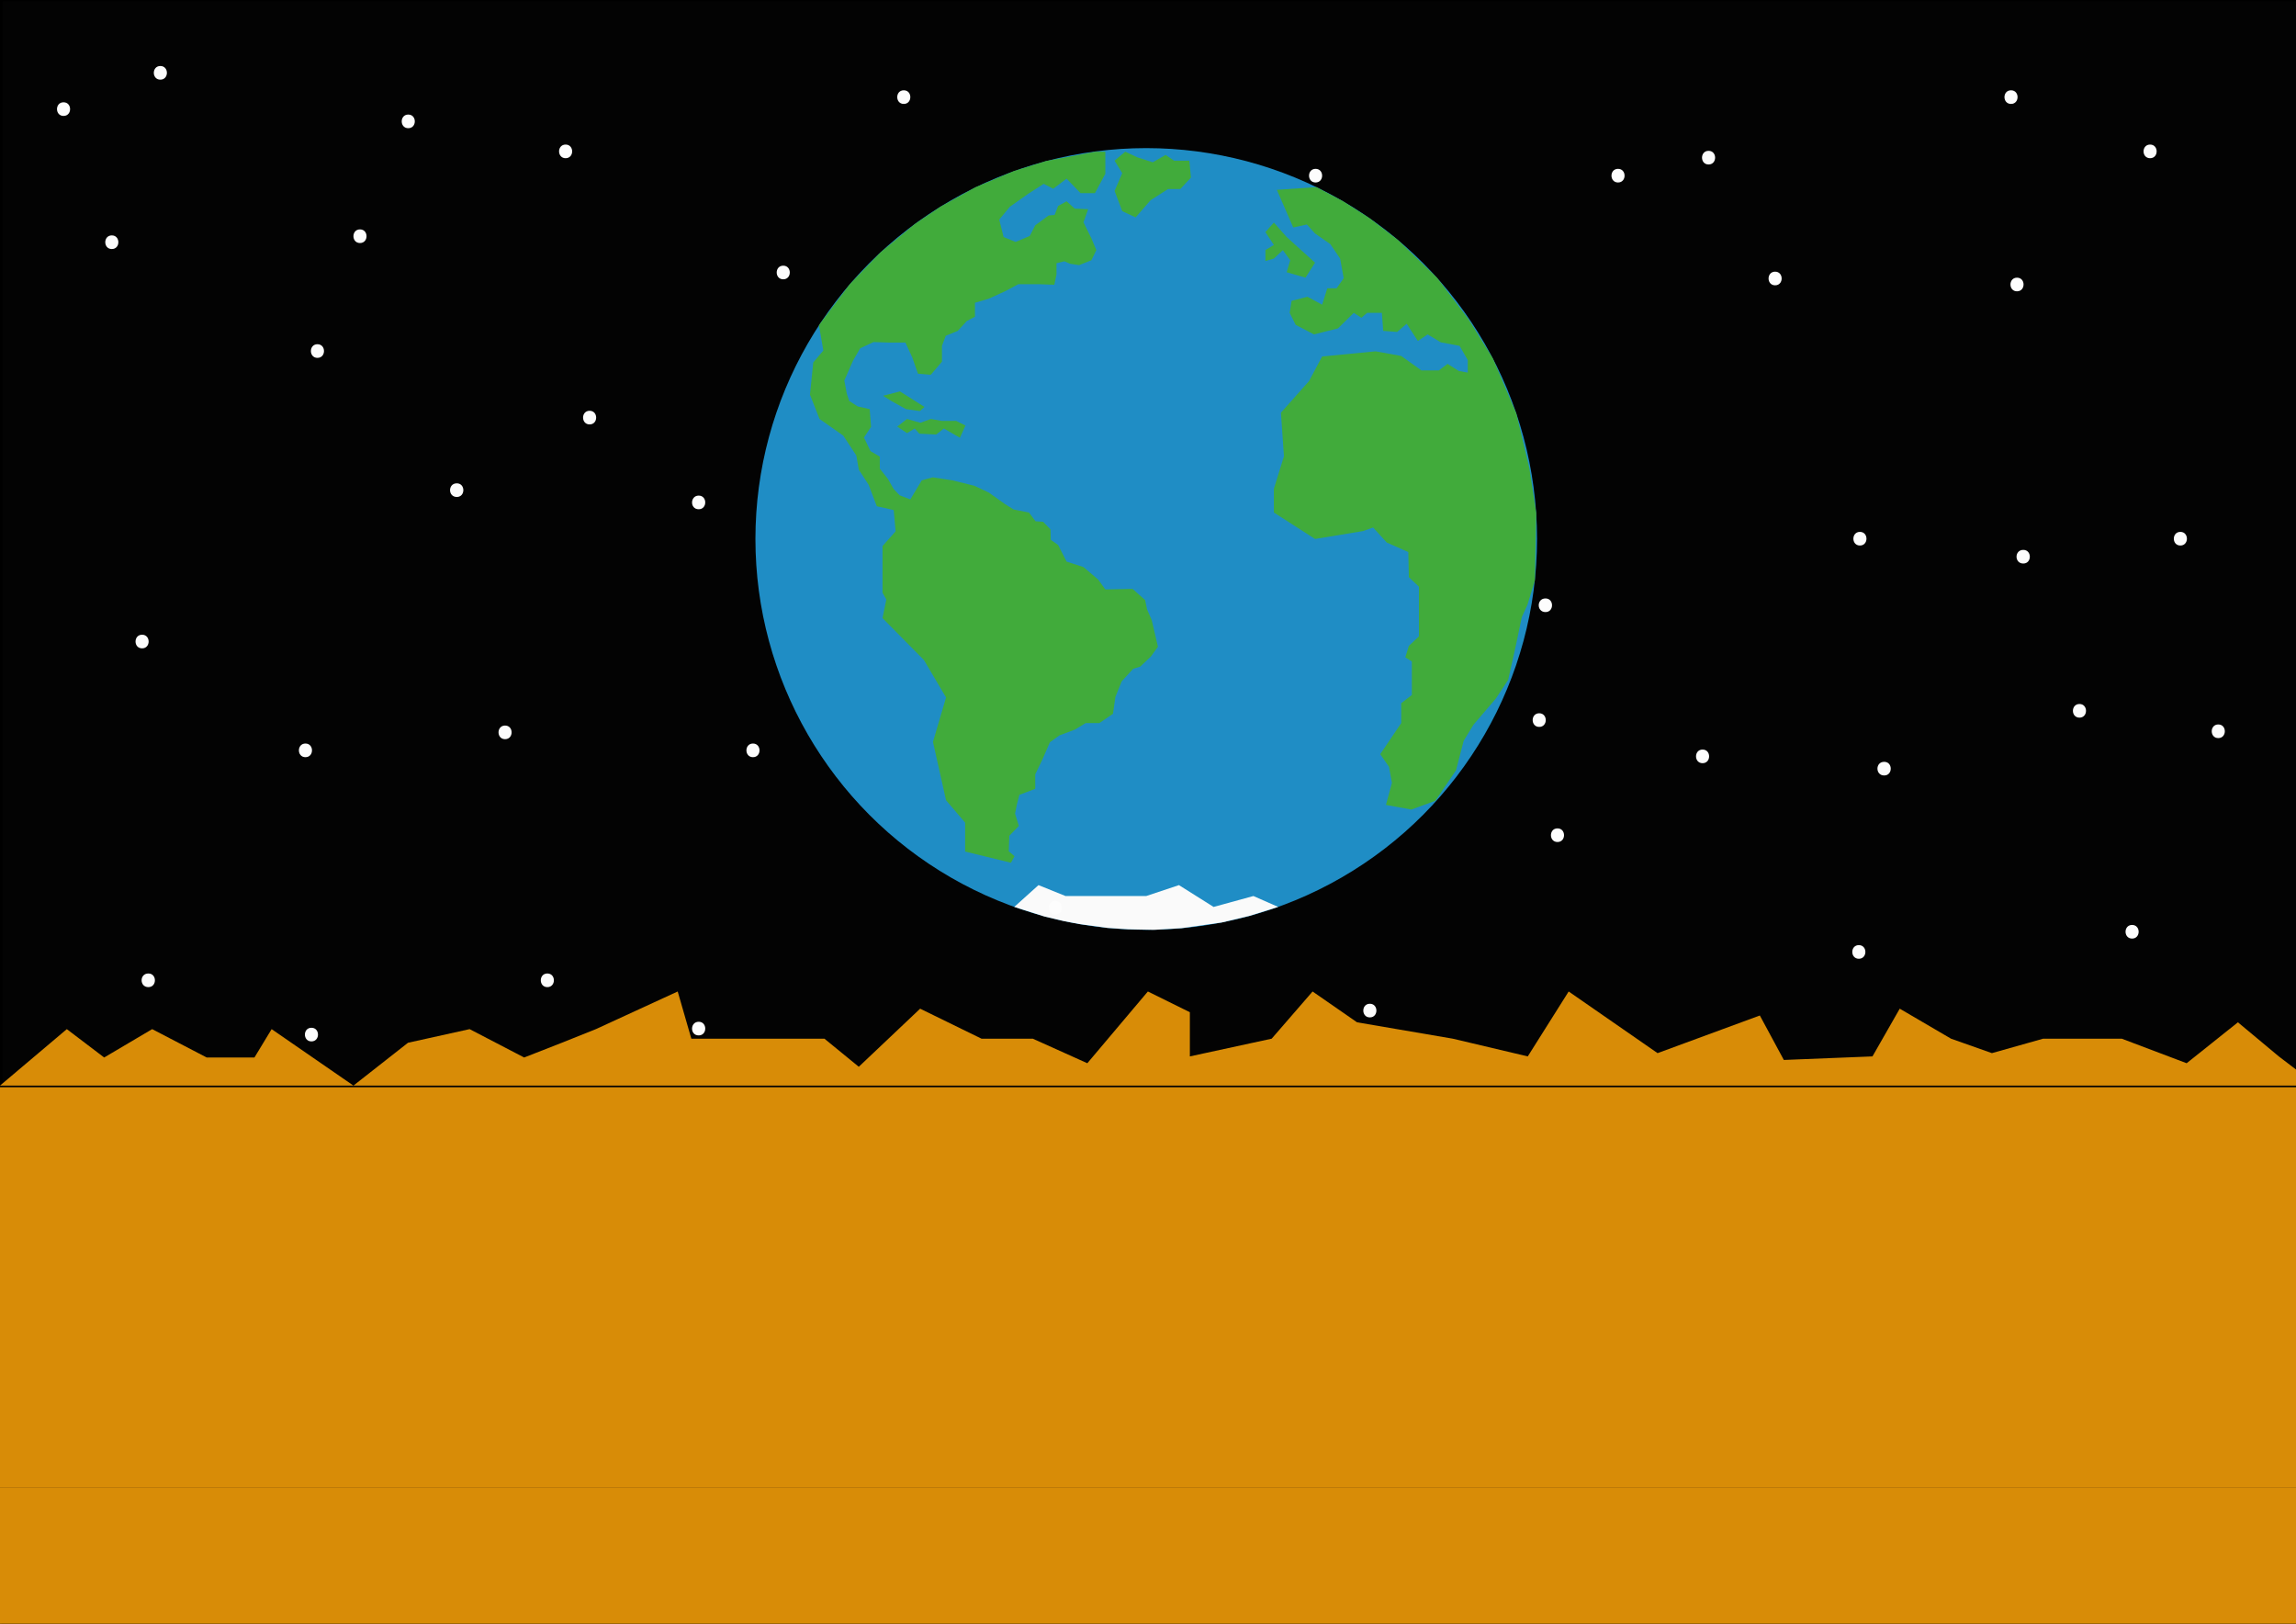 <?xml version="1.0" encoding="utf-8"?>
<!-- Generator: Adobe Illustrator 22.0.1, SVG Export Plug-In . SVG Version: 6.00 Build 0)  -->
<svg version="1.1" xmlns="http://www.w3.org/2000/svg" xmlns:xlink="http://www.w3.org/1999/xlink" x="0px" y="0px" width="841.9px"
	 height="595.3px" viewBox="0 0 841.9 595.3" enable-background="new 0 0 841.9 595.3" xml:space="preserve">
<rect x="0" y="0" width="841.9" height="595.3" fill="#333333" stroke="none"/>
<g id="Layer_3">
	<rect x="0.5" fill="#030303" stroke="#000000" stroke-miterlimit="10" width="841.9" height="595.3"/>
</g>
<g id="Layer_2">
	<g>
		<circle fill="#1F8DC5" cx="420.3" cy="197.6" r="143.3"/>
		<polygon fill="#FAFAFA" points="371.9,332.5 380.8,324.5 390.7,328.5 408.3,328.5 420.3,328.5 432.3,324.5 445,332.5 459.6,328.5 
			468.7,332.5 458.1,335.8 448,338.2 433.2,340.3 423.1,340.9 413.7,340.7 406.1,340.2 395.9,338.8 390.1,337.7 382.9,336 		"/>
		<polygon fill="#41AB3B" points="370.7,316.3 353.9,312.2 353.9,301.6 346.9,293.4 342.1,272 346.9,255.7 338.8,242 323.6,226.6 
			325,219.8 323.6,217.3 323.6,200.2 328.4,194.8 327.7,187 321.5,185.6 318.5,177.7 314.9,172.2 314,167 309.2,159.7 300.5,153.6 
			297,144.7 298.2,132.9 301.9,128.5 300.3,119.2 311.6,104.2 322.9,92.5 335.5,82.1 345,75.7 357.8,68.6 371.8,62.7 383.7,59 
			401.8,55.6 405.3,55.6 405.3,63.7 401.5,70.8 396.2,70.8 391.1,65.5 386.2,69.2 382.7,67.4 377.1,71 370.3,75.8 366.4,80.5 
			368,86.9 372.4,88.7 377.6,86.5 379.6,82.6 384.5,79 386.7,78.8 388,75.5 391.1,73.8 394.1,76.5 399,76.7 397.3,81.5 400.2,87.4 
			402,91.7 400.2,95.4 395.7,97.2 392.4,96.7 390.3,95.8 387.4,96.5 387.4,100.6 386.6,104.4 381.3,104.2 373.4,104.2 368.7,106.7 
			362.6,109.5 357.5,111 357.5,116.1 354.5,117.7 351.2,121.3 346.8,123.1 345.4,126.8 345.4,132.6 341.3,137.4 336.6,137 
			334.5,131 332,125.6 326.3,125.6 320.3,125.4 315.4,127.7 312.8,132.2 309.6,139.5 310.5,144.3 311.4,147 314.5,149 318.9,150 
			319.4,156.5 316.8,160.4 319.2,165.4 322.6,167.4 322.6,171.8 325.6,175.6 327.7,179.3 329.9,181.6 333.8,183.1 338,176.1 
			342,175 349.2,176.1 357.3,178.1 362.6,180.6 368.5,184.8 371.7,186.8 377.3,187.9 379.7,191.1 382.5,191.3 385.2,194.1 
			385.3,197.9 388,199.8 391.1,205.9 397.3,207.9 402.7,212.5 405.3,216.1 415.3,215.9 419.9,220 420.6,223.4 422.3,227.3 
			424.6,237.1 422,240.7 418.1,244.4 415.5,245.2 411.3,249.8 409,255.5 408.1,261.7 403.1,265.1 398.1,265.1 394.1,267.5 
			388.5,269.6 385,272.1 382.2,278.5 379.6,283.9 379.6,289.2 373.8,291.4 372.9,294.8 372.2,298.3 373.6,302.8 370.1,306.4 
			369.9,312.1 372,313.9 		"/>
		<polygon fill="#41AB3B" points="337.3,150.7 339,149.2 330,143.5 323.8,145.1 327,147.1 332.2,150 		"/>
		<polygon fill="#41AB3B" points="332.6,153.6 337.5,155 341.3,153.6 345.3,154.3 350.6,154.3 354,156 352,160.5 346.1,157.1 
			343.3,159.3 337.1,159 335.4,157.1 332.6,158.8 329,156.4 		"/>
		<polygon fill="#41AB3B" points="408.7,58.9 411.5,63.5 408.7,70 411.5,77.4 416.4,79.7 421.9,73.4 428.3,69.3 432.8,69.3 
			436.7,65.1 436.1,58.9 430.5,58.9 427.4,56.8 422.7,59.5 417.1,57.7 412.6,55.6 		"/>
		<polygon fill="#41AB3B" points="508.2,295.1 510.4,287 509.3,281.1 506.1,276.5 513.8,265.1 513.8,257.8 517.7,254.8 517.7,242.5 
			515.3,241 516.6,236.8 520.3,233.3 520.3,215.1 516.6,211.6 516.4,202.4 508.5,198.9 503.5,193.4 499.8,194.7 482.2,197.6 
			467.1,187.9 467.1,179.2 470.8,167.3 469.7,151.3 480,139.7 484.8,130.7 504.4,128.8 513.8,130.5 521.2,135.8 527.6,135.8 
			530.8,133.4 534.9,136 538.2,136.6 538.2,132 535.2,126.8 528.3,125.5 523.5,122.6 519.9,125 515.8,118.7 512.3,121.7 
			507.2,121.3 506.7,114.7 501.3,114.7 499.2,116.5 496.4,114.7 490.6,120.4 481.8,122.6 475.1,119.1 472.9,114.7 473.6,110.3 
			479.4,108.8 484.8,111.7 486.7,105.7 490.1,105.7 492.7,102 491.4,94.8 487.8,89.5 482.2,85.6 479.2,82.3 474.2,83.4 468.2,69.6 
			482.7,68.6 492.5,73.8 502.2,80 512.6,88 526.9,101.8 538.3,116.8 547.4,131.4 556,151.6 560.8,171.7 563.3,188.1 562.8,212.8 
			560.1,221.7 558,226.3 556,235.9 553,249.3 548.5,256.1 540.3,265.7 536.7,271.6 533.9,282.4 526.3,293.6 517.5,296.8 		"/>
		<polygon fill="#41AB3B" points="471.8,99.8 478.7,101.8 482.2,96.3 471.8,86.9 467.1,81.6 464,85.1 467.1,89.8 464,91.7 464,95.7 
			467.1,94.8 470.4,91.7 473.1,95.4 		"/>
	</g>
	<line fill="none" x1="482.4" y1="457.6" x2="474.1" y2="465"/>
</g>
<g id="Layer_1">
	<rect y="545.5" fill="#D88C07" width="841.9" height="49.8"/>
	<g>
		<g>
			<path fill="#FDFDFD" d="M571.1,308.7c3.2,0,3.2-5,0-5C567.9,303.7,567.9,308.7,571.1,308.7L571.1,308.7z"/>
		</g>
	</g>
	<g>
		<g>
			<path fill="#FDFDFD" d="M276.1,277.6c3.2,0,3.2-5,0-5C272.9,272.6,272.9,277.6,276.1,277.6L276.1,277.6z"/>
		</g>
	</g>
	<g>
		<g>
			<path fill="#FDFDFD" d="M287.2,102.4c3.2,0,3.2-5,0-5C284,97.4,284,102.4,287.2,102.4L287.2,102.4z"/>
		</g>
	</g>
	<g>
		<g>
			<path fill="#FDFDFD" d="M116.4,131.2c3.2,0,3.2-5,0-5C113.2,126.2,113.2,131.2,116.4,131.2L116.4,131.2z"/>
		</g>
	</g>
	<g>
		<g>
			<path fill="#FDFDFD" d="M185.2,271c3.2,0,3.2-5,0-5C182,266,182,271,185.2,271L185.2,271z"/>
		</g>
	</g>
	<g>
		<g>
			<path fill="#FDFDFD" d="M114.2,381.8c3.2,0,3.2-5,0-5C111,376.8,111,381.8,114.2,381.8L114.2,381.8z"/>
		</g>
	</g>
	<g>
		<g>
			<path fill="#FDFDFD" d="M282.8,461.7c3.2,0,3.2-5,0-5C279.6,456.7,279.6,461.7,282.8,461.7L282.8,461.7z"/>
		</g>
	</g>
	<g>
		<g>
			<path fill="#FDFDFD" d="M256.2,379.6c3.2,0,3.2-5,0-5C253,374.6,252.9,379.6,256.2,379.6L256.2,379.6z"/>
		</g>
	</g>
	<g>
		<g>
			<path fill="#FDFDFD" d="M132,441.7c3.2,0,3.2-5,0-5C128.8,436.7,128.8,441.7,132,441.7L132,441.7z"/>
		</g>
	</g>
	<g>
		<g>
			<path fill="#FDFDFD" d="M542.3,437.3c3.2,0,3.2-5,0-5C539,432.3,539,437.3,542.3,437.3L542.3,437.3z"/>
		</g>
	</g>
	<g>
		<g>
			<path fill="#FDFDFD" d="M682,200c3.2,0,3.2-5,0-5C678.8,195,678.8,200,682,200L682,200z"/>
		</g>
	</g>
	<g>
		<g>
			<path fill="#FDFDFD" d="M690.9,284.3c3.2,0,3.2-5,0-5C687.6,279.3,687.6,284.3,690.9,284.3L690.9,284.3z"/>
		</g>
	</g>
	<g>
		<g>
			<path fill="#FDFDFD" d="M741.9,206.6c3.2,0,3.2-5,0-5C738.6,201.6,738.6,206.6,741.9,206.6L741.9,206.6z"/>
		</g>
	</g>
	<g>
		<g>
			<path fill="#FDFDFD" d="M781.8,344.1c3.2,0,3.2-5,0-5C778.6,339.1,778.6,344.1,781.8,344.1L781.8,344.1z"/>
		</g>
	</g>
	<g>
		<g>
			<path fill="#FDFDFD" d="M775.1,475c3.2,0,3.2-5,0-5C771.9,470,771.9,475,775.1,475L775.1,475z"/>
		</g>
	</g>
	<g>
		<g>
			<path fill="#FDFDFD" d="M599.9,475c3.2,0,3.2-5,0-5C596.7,470,596.7,475,599.9,475L599.9,475z"/>
		</g>
	</g>
	<g>
		<g>
			<path fill="#FDFDFD" d="M564.4,266.5c3.2,0,3.2-5,0-5C561.2,261.5,561.2,266.5,564.4,266.5L564.4,266.5z"/>
		</g>
	</g>
	<g>
		<g>
			<path fill="#FDFDFD" d="M650.9,104.6c3.2,0,3.2-5,0-5C647.7,99.6,647.7,104.6,650.9,104.6L650.9,104.6z"/>
		</g>
	</g>
	<g>
		<g>
			<path fill="#FDFDFD" d="M739.6,106.8c3.2,0,3.2-5,0-5C736.4,101.8,736.4,106.8,739.6,106.8L739.6,106.8z"/>
		</g>
	</g>
	<g>
		<g>
			<path fill="#FDFDFD" d="M626.5,60.3c3.2,0,3.2-5,0-5C623.3,55.3,623.3,60.3,626.5,60.3L626.5,60.3z"/>
		</g>
	</g>
	<g>
		<g>
			<path fill="#FDFDFD" d="M566.7,224.4c3.2,0,3.2-5,0-5C563.4,219.4,563.4,224.4,566.7,224.4L566.7,224.4z"/>
		</g>
	</g>
	<g>
		<g>
			<path fill="#FDFDFD" d="M207.4,58c3.2,0,3.2-5,0-5C204.2,53,204.2,58,207.4,58L207.4,58z"/>
		</g>
	</g>
	<g>
		<g>
			<path fill="#FDFDFD" d="M167.5,182.2c3.2,0,3.2-5,0-5C164.2,177.2,164.2,182.2,167.5,182.2L167.5,182.2z"/>
		</g>
	</g>
	<g>
		<g>
			<path fill="#FDFDFD" d="M112,277.6c3.2,0,3.2-5,0-5C108.8,272.6,108.8,277.6,112,277.6L112,277.6z"/>
		</g>
	</g>
	<g>
		<g>
			<path fill="#FDFDFD" d="M52.1,237.7c3.2,0,3.2-5,0-5C48.9,232.7,48.9,237.7,52.1,237.7L52.1,237.7z"/>
		</g>
	</g>
	<g>
		<g>
			<path fill="#FDFDFD" d="M54.4,361.9c3.2,0,3.2-5,0-5C51.1,356.9,51.1,361.9,54.4,361.9L54.4,361.9z"/>
		</g>
	</g>
	<g>
		<g>
			<path fill="#FDFDFD" d="M76.5,472.8c3.2,0,3.2-5,0-5C73.3,467.8,73.3,472.8,76.5,472.8L76.5,472.8z"/>
		</g>
	</g>
	<g>
		<g>
			<path fill="#FDFDFD" d="M25.5,466.1c3.2,0,3.2-5,0-5C22.3,461.1,22.3,466.1,25.5,466.1L25.5,466.1z"/>
		</g>
	</g>
	<g>
		<g>
			<path fill="#FDFDFD" d="M54.4,415.1c3.2,0,3.2-5,0-5C51.1,410.1,51.1,415.1,54.4,415.1L54.4,415.1z"/>
		</g>
	</g>
	<g>
		<g>
			<path fill="#FDFDFD" d="M222.9,490.5c3.2,0,3.2-5,0-5C219.7,485.5,219.7,490.5,222.9,490.5L222.9,490.5z"/>
		</g>
	</g>
	<g>
		<g>
			<path fill="#FDFDFD" d="M200.7,361.9c3.2,0,3.2-5,0-5C197.5,356.9,197.5,361.9,200.7,361.9L200.7,361.9z"/>
		</g>
	</g>
	<g>
		<g>
			<path fill="#FDFDFD" d="M369.3,406.2c3.2,0,3.2-5,0-5C366.1,401.2,366.1,406.2,369.3,406.2L369.3,406.2z"/>
		</g>
	</g>
	<g>
		<g>
			<path fill="#FDFDFD" d="M446.9,472.8c3.2,0,3.2-5,0-5C443.7,467.8,443.7,472.8,446.9,472.8L446.9,472.8z"/>
		</g>
	</g>
	<g>
		<g>
			<path fill="#FDFDFD" d="M562.2,497.2c3.2,0,3.2-5,0-5C559,492.2,559,497.2,562.2,497.2L562.2,497.2z"/>
		</g>
	</g>
	<g>
		<g>
			<path fill="#FDFDFD" d="M342.7,472.8c3.2,0,3.2-5,0-5C339.4,467.8,339.4,472.8,342.7,472.8L342.7,472.8z"/>
		</g>
	</g>
	<g>
		<g>
			<path fill="#FDFDFD" d="M400.3,426.2c3.2,0,3.2-5,0-5C397.1,421.2,397.1,426.2,400.3,426.2L400.3,426.2z"/>
		</g>
	</g>
	<g>
		<g>
			<path fill="#FDFDFD" d="M387,335.3c3.2,0,3.2-5,0-5C383.8,330.3,383.8,335.3,387,335.3L387,335.3z"/>
		</g>
	</g>
	<g>
		<g>
			<path fill="#FDFDFD" d="M502.3,373c3.2,0,3.2-5,0-5C499.1,368,499.1,373,502.3,373L502.3,373z"/>
		</g>
	</g>
	<g>
		<g>
			<path fill="#FDFDFD" d="M677.5,448.4c3.2,0,3.2-5,0-5C674.3,443.4,674.3,448.4,677.5,448.4L677.5,448.4z"/>
		</g>
	</g>
	<g>
		<g>
			<path fill="#FDFDFD" d="M624.3,279.8c3.2,0,3.2-5,0-5C621.1,274.8,621.1,279.8,624.3,279.8L624.3,279.8z"/>
		</g>
	</g>
	<g>
		<g>
			<path fill="#FDFDFD" d="M593.3,66.9c3.2,0,3.2-5,0-5C590.1,61.9,590.1,66.9,593.3,66.9L593.3,66.9z"/>
		</g>
	</g>
	<g>
		<g>
			<path fill="#FDFDFD" d="M482.4,66.9c3.2,0,3.2-5,0-5C479.2,61.9,479.2,66.9,482.4,66.9L482.4,66.9z"/>
		</g>
	</g>
	<g>
		<g>
			<path fill="#FDFDFD" d="M23.3,42.5c3.2,0,3.2-5,0-5C20.1,37.5,20.1,42.5,23.3,42.5L23.3,42.5z"/>
		</g>
	</g>
	<g>
		<g>
			<path fill="#FDFDFD" d="M41,91.3c3.2,0,3.2-5,0-5C37.8,86.3,37.8,91.3,41,91.3L41,91.3z"/>
		</g>
	</g>
	<g>
		<g>
			<path fill="#FDFDFD" d="M149.7,47c3.2,0,3.2-5,0-5C146.5,42,146.5,47,149.7,47L149.7,47z"/>
		</g>
	</g>
	<g>
		<g>
			<path fill="#FDFDFD" d="M58.8,29.2c3.2,0,3.2-5,0-5C55.6,24.2,55.6,29.2,58.8,29.2L58.8,29.2z"/>
		</g>
	</g>
	<g>
		<g>
			<path fill="#FDFDFD" d="M132,89.1c3.2,0,3.2-5,0-5C128.8,84.1,128.8,89.1,132,89.1L132,89.1z"/>
		</g>
	</g>
	<g>
		<g>
			<path fill="#FDFDFD" d="M216.2,155.6c3.2,0,3.2-5,0-5C213,150.6,213,155.6,216.2,155.6L216.2,155.6z"/>
		</g>
	</g>
	<g>
		<g>
			<path fill="#FDFDFD" d="M256.2,186.7c3.2,0,3.2-5,0-5C253,181.7,252.9,186.7,256.2,186.7L256.2,186.7z"/>
		</g>
	</g>
	<g>
		<g>
			<path fill="#FDFDFD" d="M737.4,38.1c3.2,0,3.2-5,0-5C734.2,33.1,734.2,38.1,737.4,38.1L737.4,38.1z"/>
		</g>
	</g>
	<g>
		<g>
			<path fill="#FDFDFD" d="M788.4,58c3.2,0,3.2-5,0-5C785.2,53,785.2,58,788.4,58L788.4,58z"/>
		</g>
	</g>
	<g>
		<g>
			<path fill="#FDFDFD" d="M799.5,200c3.2,0,3.2-5,0-5C796.3,195,796.3,200,799.5,200L799.5,200z"/>
		</g>
	</g>
	<g>
		<g>
			<path fill="#FDFDFD" d="M681.6,351.5c3.2,0,3.2-5,0-5C678.4,346.5,678.4,351.5,681.6,351.5L681.6,351.5z"/>
		</g>
	</g>
	<g>
		<g>
			<path fill="#FDFDFD" d="M630.7,384.4c3.2,0,3.2-5,0-5C627.5,379.4,627.5,384.4,630.7,384.4L630.7,384.4z"/>
		</g>
	</g>
	<g>
		<g>
			<path fill="#FDFDFD" d="M717.6,411.4c3.2,0,3.2-5,0-5C714.4,406.4,714.3,411.4,717.6,411.4L717.6,411.4z"/>
		</g>
	</g>
	<g>
		<g>
			<path fill="#FDFDFD" d="M810.4,433.8c3.2,0,3.2-5,0-5C807.2,428.8,807.2,433.8,810.4,433.8L810.4,433.8z"/>
		</g>
	</g>
	<g>
		<g>
			<path fill="#FDFDFD" d="M813.4,270.6c3.2,0,3.2-5,0-5C810.2,265.6,810.2,270.6,813.4,270.6L813.4,270.6z"/>
		</g>
	</g>
	<g>
		<g>
			<path fill="#FDFDFD" d="M762.5,263.1c3.2,0,3.2-5,0-5C759.3,258.1,759.3,263.1,762.5,263.1L762.5,263.1z"/>
		</g>
	</g>
	<rect y="495.7" fill="#D88C07" width="841.9" height="49.8"/>
	<rect y="446.4" fill="#D88C07" width="841.9" height="49.8"/>
	<rect y="398.6" fill="#D88C07" width="841.9" height="49.8"/>
	<polygon fill="#D88C07" points="0,398 24.5,377.3 38.2,387.7 55.8,377.3 75.8,387.7 93.3,387.7 99.6,377.3 129.6,398 149.6,382.3 
		172.2,377.3 192.2,387.7 206,382.3 218.5,377.3 248.5,363.5 253.5,380.8 284.8,380.8 302.3,380.8 314.9,391.1 337.4,369.8 
		359.9,380.8 378.7,380.8 398.7,389.8 420.9,363.5 436.3,371.1 436.3,387.3 466.3,380.8 481.3,363.5 497.6,374.8 532.7,380.8 
		560.2,387.3 575.2,363.5 607.8,386.1 645.3,372.3 654.1,388.6 686.6,387.3 696.6,369.8 715.4,380.8 730.4,386.1 749.2,380.8 
		778,380.8 801.8,389.8 820.6,374.8 835.6,387.3 841.9,392.1 841.9,398 	"/>
	<g>
		<g>
			<path fill="#FDFDFD" d="M331.4,38.1c3.2,0,3.2-5,0-5C328.2,33.1,328.2,38.1,331.4,38.1L331.4,38.1z"/>
		</g>
	</g>
	<g>
	</g>
	<g>
	</g>
	<g>
	</g>
	<g>
	</g>
	<g>
	</g>
	<g>
	</g>
</g>
</svg>
